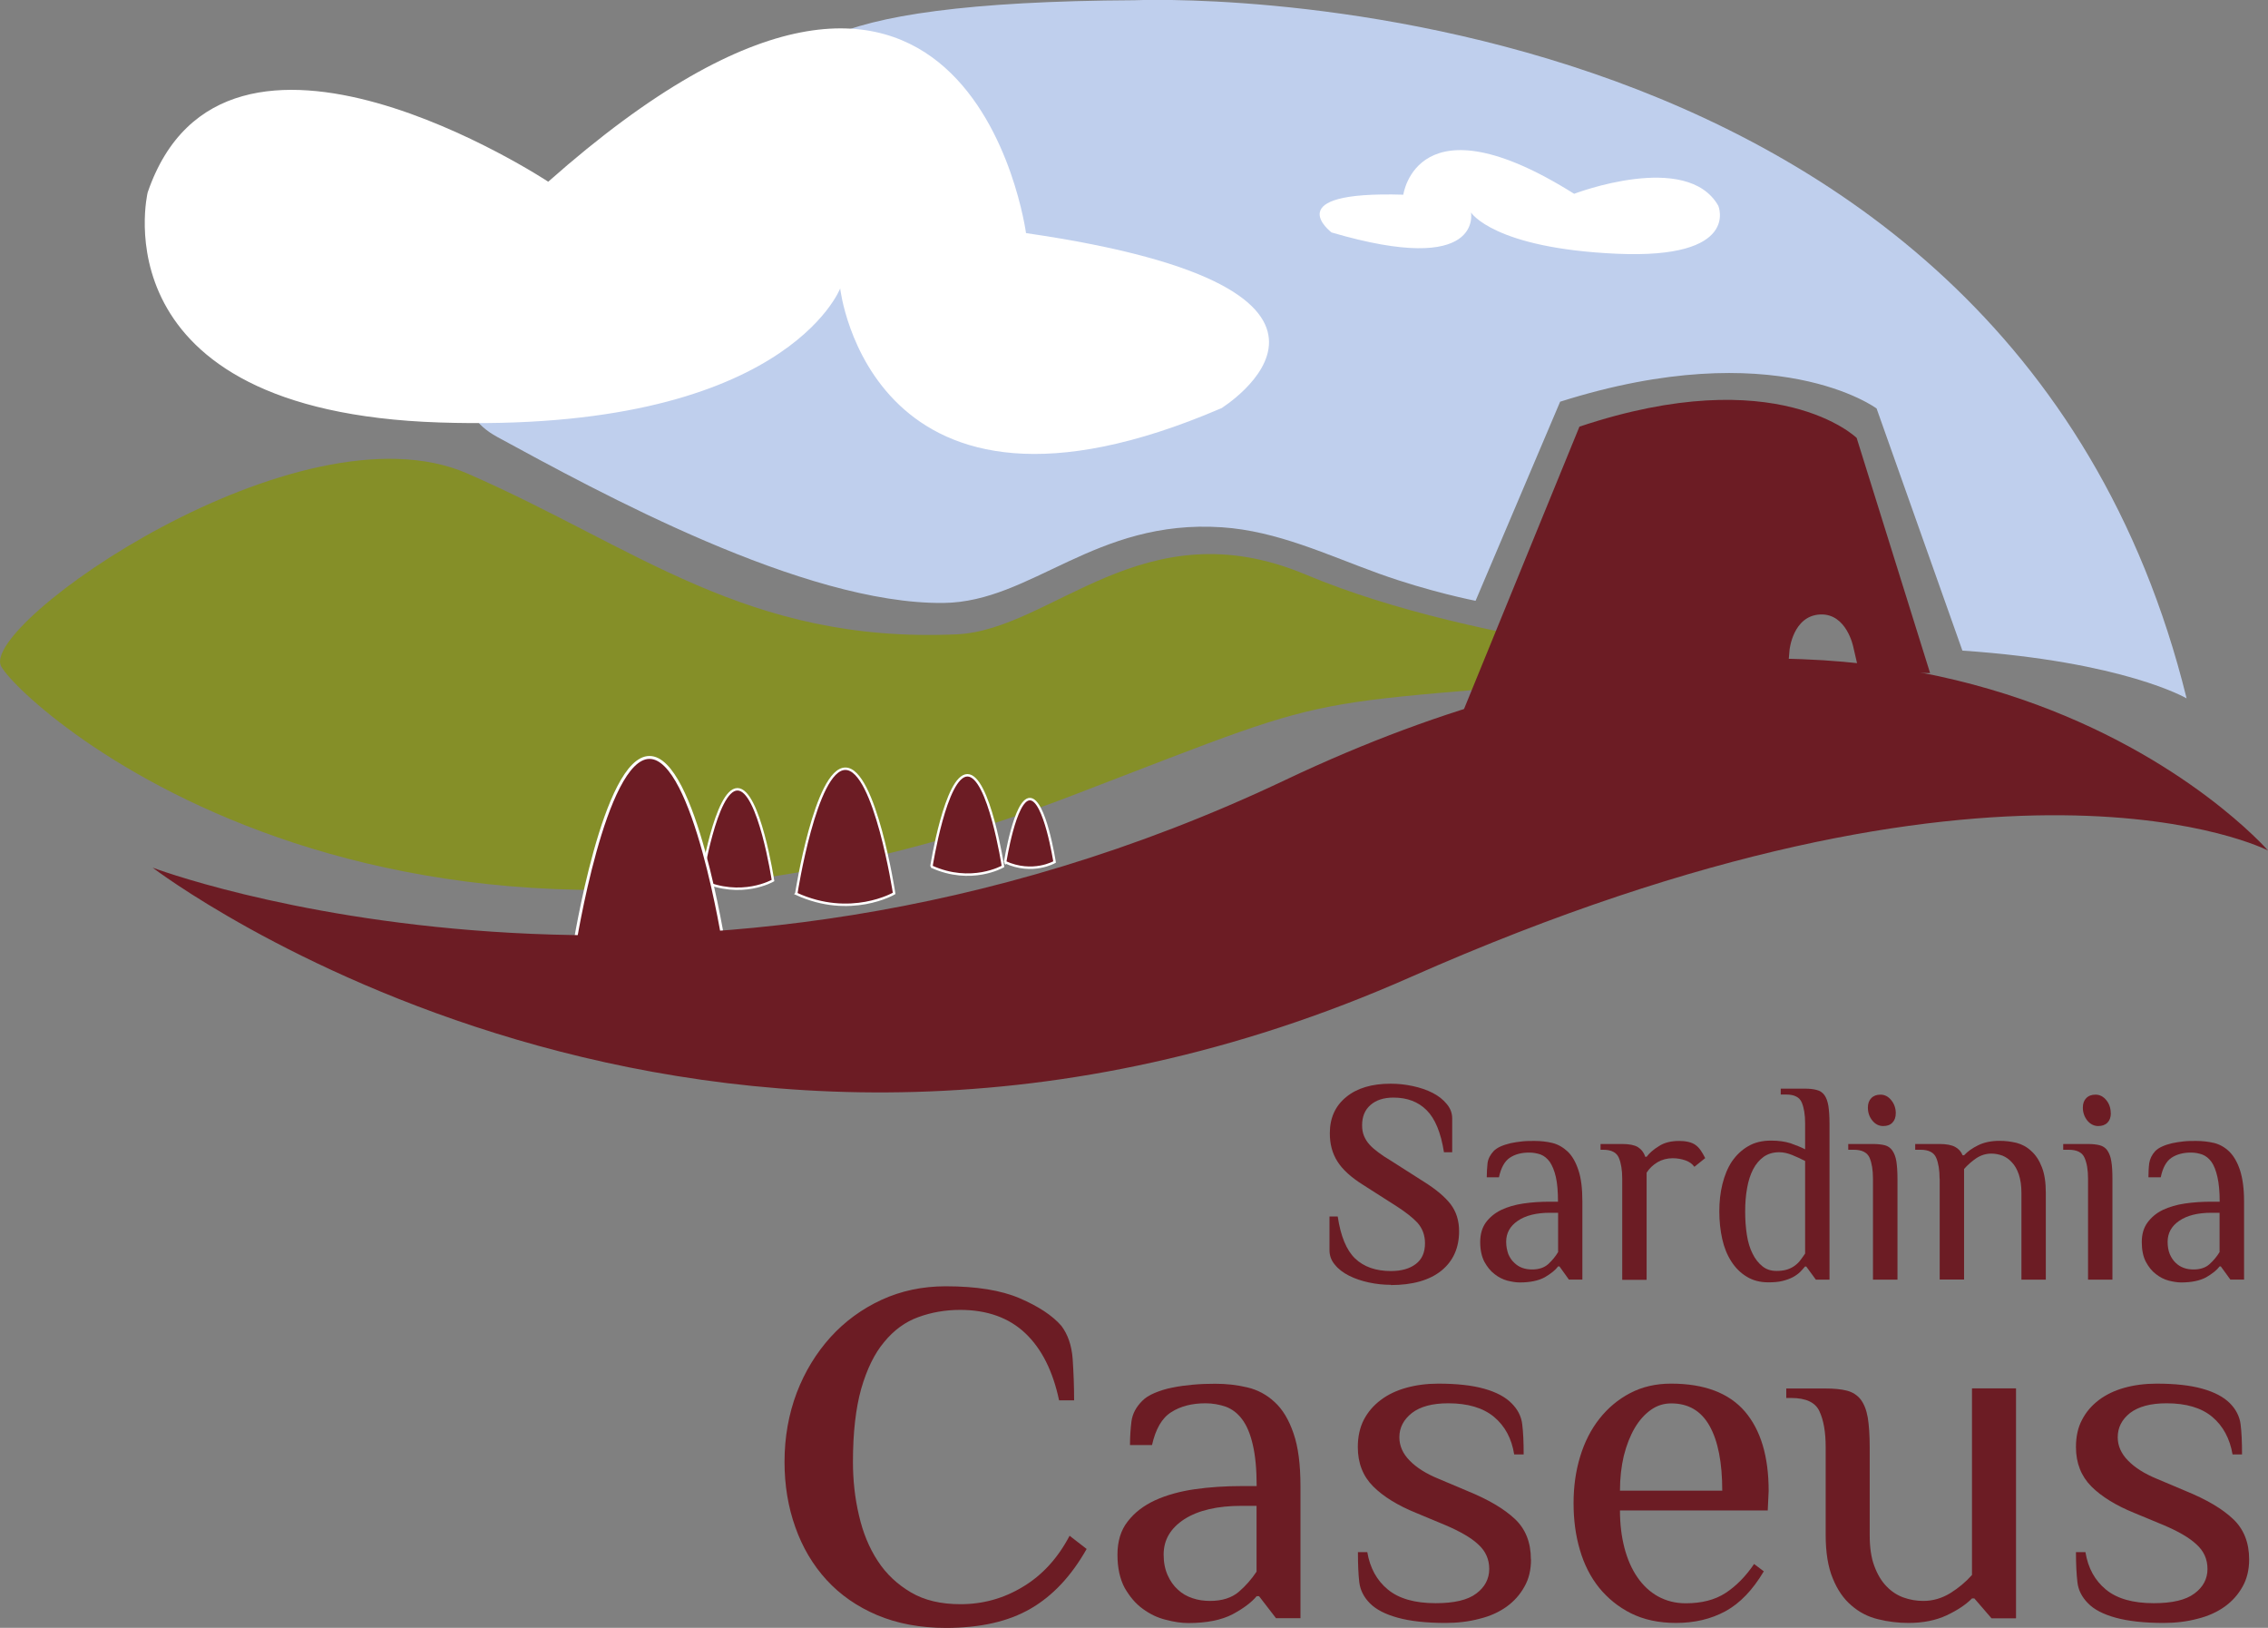 <?xml version="1.0" encoding="UTF-8"?>
<!DOCTYPE svg PUBLIC "-//W3C//DTD SVG 1.1//EN" "http://www.w3.org/Graphics/SVG/1.1/DTD/svg11.dtd">
<!-- Creator: CorelDRAW X6 -->
<svg xmlns="http://www.w3.org/2000/svg" xml:space="preserve" width="202.451mm" height="145.261mm" version="1.1" style="shape-rendering:geometricPrecision; text-rendering:geometricPrecision; image-rendering:optimizeQuality; fill-rule:evenodd; clip-rule:evenodd"
viewBox="0 0 20089 14414"
 xmlns:xlink="http://www.w3.org/1999/xlink">
 <rect x="0" y="0" width="20089" height="14414" fill="#808080" stroke="none"/>
 <defs>
  <style type="text/css">
   <![CDATA[
    .str0 {stroke:white;stroke-width:21.552}
    .str1 {stroke:white;stroke-width:25.849}
    .fil1 {fill:#6C1C24;fill-rule:nonzero}
    .fil0 {fill:#858F28;fill-rule:nonzero}
    .fil2 {fill:#BFCFED;fill-rule:nonzero}
    .fil3 {fill:white;fill-rule:nonzero}
   ]]>
  </style>
 </defs>
 <g id="Layer_x0020_1">
  <path class="fil0" d="M9503 7042c2706,-1039 1702,-733 5933,-1140 0,0 -2321,-163 -3870,-814 -1439,-605 -2245,492 -3094,529 -1858,82 -2838,-773 -4334,-1425 -1496,-650 -4334,1343 -4127,1710 206,366 3553,3421 9492,1140zm0 0z"/>
  <path class="fil1" d="M16446 3878c0,0 -702,-687 -2456,-100l-1263 3089c0,0 1439,276 2965,-740 30,-20 75,-37 132,-55l27 -316c0,0 29,-304 272,-315 235,-10 293,289 293,289l57 246c215,-16 437,-22 623,-16l-650 -2081zm0 0z"/>
  <path class="fil1 str0" d="M6213 7797c0,0 127,-808 319,-808 192,0 315,808 315,808 0,0 -280,163 -634,1zm0 0z"/>
  <path class="fil1 str1" d="M5088 8376c0,0 264,-1669 665,-1669 401,0 661,1666 661,1666 0,0 -585,338 -1326,3zm0 0z"/>
  <path class="fil1 str0" d="M7053 7913c0,0 172,-1106 435,-1106 262,0 432,1104 432,1104 0,0 -385,225 -868,3zm0 0z"/>
  <path class="fil1 str0" d="M8250 7673c0,0 127,-808 319,-808 191,0 315,807 315,807 0,0 -281,163 -635,1zm0 0z"/>
  <path class="fil1 str0" d="M8903 7635c0,0 87,-559 219,-559 133,0 219,557 219,557 0,0 -194,113 -439,1zm0 0z"/>
  <path class="fil2" d="M6351 2152c980,-159 2596,-104 2429,-125 0,0 -4671,-1996 1272,-2025 0,0 7707,-339 9316,6182 0,0 -551,-325 -1986,-423l-760 -2144c0,0 -893,-665 -2803,-60l-749 1763c0,0 -408,-79 -857,-241 -455,-164 -897,-377 -1390,-410 -1126,-75 -1683,661 -2465,670 -1242,14 -3058,-983 -3952,-1469 -796,-432 293,-1446 1946,-1718zm0 0z"/>
  <path class="fil1" d="M1352 7683c0,0 4883,3736 11138,971 5267,-2329 7599,-1123 7599,-1123 0,0 -2928,-3365 -8705,-624 -5366,2546 -10032,776 -10032,776zm0 0z"/>
  <path class="fil3" d="M10815 3617c0,0 1710,-1054 -1727,-1553 0,0 -505,-3756 -4232,-455 0,0 -2867,-1892 -3548,95 0,0 -469,1938 2586,2037 3056,100 3548,-1187 3548,-1187 0,0 269,2395 3373,1062zm0 0z"/>
  <path class="fil3" d="M11794 2058c0,0 -487,-368 636,-334 0,0 120,-883 1513,-8 0,0 999,-383 1277,106 0,0 201,473 -896,425 -1096,-48 -1295,-366 -1295,-366 0,0 116,574 -1236,177zm0 0z"/>
  <path class="fil1" d="M12320 11377c-66,0 -131,-7 -196,-21 -65,-14 -123,-34 -175,-60 -51,-26 -94,-58 -125,-97 -33,-38 -48,-82 -48,-129l0 -298 73 0c26,174 77,298 154,372 78,74 184,111 317,111 91,0 165,-20 220,-62 55,-41 82,-103 82,-184 0,-72 -23,-132 -66,-181 -45,-48 -106,-95 -183,-145l-296 -189c-109,-68 -186,-138 -231,-210 -46,-73 -67,-155 -67,-249 0,-135 48,-242 145,-321 96,-79 228,-118 394,-118 65,0 131,7 196,21 65,14 124,34 175,60 51,26 93,59 125,98 33,39 49,81 49,129l0 299 -73 0c-27,-174 -79,-299 -154,-373 -74,-74 -172,-111 -293,-111 -86,0 -154,22 -203,65 -51,44 -75,104 -75,180 0,35 5,66 17,95 12,28 28,54 50,78 21,23 48,46 78,68 30,23 65,46 104,69l295 188c109,68 189,135 240,201 50,66 75,145 75,240 0,146 -52,263 -156,348 -105,85 -255,128 -449,128zm0 0z"/>
  <path class="fil1" d="M13897 11331l-84 -117 -12 0c-24,33 -64,64 -118,96 -55,30 -128,46 -221,46 -34,0 -70,-6 -111,-16 -39,-11 -78,-30 -113,-58 -36,-27 -65,-64 -90,-109 -24,-46 -37,-105 -37,-174 0,-71 17,-128 50,-174 34,-46 80,-84 136,-111 56,-27 122,-46 196,-57 74,-11 152,-16 235,-16l72 0c0,-89 -6,-162 -19,-219 -13,-57 -32,-101 -54,-134 -23,-31 -50,-53 -81,-65 -32,-11 -66,-17 -102,-17 -68,0 -125,15 -171,46 -46,31 -78,89 -96,173l-108 0c0,-44 3,-87 7,-125 5,-38 23,-74 54,-107 14,-15 35,-29 61,-41 27,-12 57,-21 89,-29 32,-7 66,-12 103,-16 36,-4 73,-4 110,-4 55,0 108,6 158,18 51,13 95,39 136,77 40,39 71,94 94,164 24,71 35,163 35,277l0 692 -120 0zm-96 -592l-72 0c-121,0 -216,24 -285,71 -69,47 -103,109 -103,186 0,41 8,77 19,109 13,30 30,56 52,76 21,21 45,36 72,46 28,10 57,14 87,14 60,0 107,-16 142,-47 35,-32 64,-67 88,-107l0 -347zm0 0z"/>
  <path class="fil1" d="M14369 10437c0,-76 -10,-138 -30,-185 -20,-47 -66,-71 -138,-71l-24 0 0 -51 192 0c61,0 107,9 138,27 30,19 53,47 66,86l12 0c24,-32 60,-64 109,-94 48,-32 109,-46 181,-46 25,0 50,2 78,8 27,6 50,16 67,29 19,14 33,30 46,49 13,19 25,41 38,66l-96 77c-18,-26 -44,-44 -79,-57 -35,-12 -72,-19 -114,-19 -48,0 -93,12 -133,35 -40,24 -73,55 -97,93l0 949 -216 0 0 -894zm0 0z"/>
  <path class="fil1" d="M16204 11331l-120 0 -85 -116 -11 0c-13,16 -28,32 -44,49 -18,17 -39,32 -65,46 -25,13 -55,24 -91,33 -35,9 -78,12 -125,12 -72,0 -136,-16 -191,-50 -54,-32 -100,-78 -136,-134 -37,-57 -64,-123 -81,-199 -17,-76 -26,-158 -26,-245 0,-87 9,-168 28,-244 19,-75 46,-142 84,-199 39,-56 86,-101 143,-134 57,-34 125,-50 203,-50 67,0 125,8 174,24 48,17 91,34 128,53l0 -230c0,-77 -10,-138 -30,-185 -20,-47 -66,-70 -138,-70l-48 0 0 -52 216 0c41,0 75,4 104,12 28,7 50,22 67,45 17,24 28,55 35,95 6,40 10,93 10,155l0 1383zm-216 -1051c-37,-19 -75,-37 -115,-53 -40,-16 -77,-24 -114,-24 -54,0 -100,14 -138,41 -37,27 -69,64 -93,111 -24,47 -42,102 -53,166 -12,65 -17,134 -17,207 0,74 5,143 15,207 10,64 27,120 51,167 23,47 53,84 87,111 35,28 75,41 125,41 35,0 66,-4 92,-12 26,-8 50,-20 70,-35 20,-15 37,-31 51,-51 14,-18 27,-37 40,-56l0 -821zm0 0z"/>
  <path class="fil1" d="M16806 11331l-216 0 0 -894c0,-76 -10,-138 -30,-185 -21,-47 -67,-71 -140,-71l-49 0 0 -51 218 0c42,0 77,4 106,11 28,8 50,23 66,46 17,24 29,55 36,95 6,40 10,91 10,155l0 895zm-14 -1474c0,36 -10,64 -30,84 -20,21 -47,30 -81,30 -38,0 -70,-16 -96,-48 -27,-33 -40,-71 -40,-116 0,-35 10,-63 30,-83 20,-21 47,-31 81,-31 38,0 69,16 96,49 26,32 40,71 40,115zm0 0z"/>
  <path class="fil1" d="M17180 10437c0,-76 -10,-138 -30,-185 -20,-47 -66,-71 -138,-71l-48 0 0 -51 216 0c61,0 107,9 138,26 31,17 53,41 66,74l13 0c30,-33 72,-63 125,-89 53,-26 116,-39 189,-39 52,0 101,6 151,18 49,13 93,37 131,73 39,35 70,82 93,142 24,60 35,136 35,228l0 768 -216 0 0 -768c0,-64 -8,-118 -23,-163 -15,-44 -35,-80 -61,-107 -25,-28 -53,-47 -84,-60 -31,-11 -64,-18 -98,-18 -49,0 -93,14 -134,41 -41,28 -77,60 -108,95l0 979 -216 0 0 -894zm0 0z"/>
  <path class="fil1" d="M18711 11331l-216 0 0 -894c0,-76 -10,-138 -31,-185 -20,-47 -67,-71 -140,-71l-49 0 0 -51 218 0c43,0 78,4 105,11 29,8 52,23 68,46 16,24 29,55 35,95 7,40 10,91 10,155l0 895zm-14 -1474c0,36 -10,64 -30,84 -21,21 -48,30 -82,30 -36,0 -69,-16 -96,-48 -26,-33 -40,-71 -40,-116 0,-35 10,-63 30,-83 20,-21 48,-31 82,-31 37,0 69,16 96,49 26,32 39,71 39,115zm0 0z"/>
  <path class="fil1" d="M19756 11331l-85 -117 -11 0c-24,33 -64,64 -118,96 -55,30 -130,46 -221,46 -34,0 -71,-6 -111,-16 -41,-11 -78,-30 -114,-58 -36,-27 -65,-64 -89,-109 -24,-46 -36,-105 -36,-174 0,-71 17,-128 51,-174 34,-46 79,-84 135,-111 57,-27 122,-46 196,-57 74,-11 153,-16 235,-16l73 0c0,-89 -7,-162 -20,-219 -13,-57 -30,-101 -53,-134 -23,-31 -50,-53 -82,-65 -32,-11 -64,-17 -100,-17 -68,0 -125,15 -172,46 -46,31 -78,89 -95,173l-109 0c0,-44 2,-87 7,-125 6,-38 23,-74 53,-107 15,-15 35,-29 62,-41 26,-12 55,-21 88,-29 32,-7 67,-12 102,-16 37,-4 73,-4 111,-4 55,0 107,6 159,18 51,13 96,39 135,77 39,39 71,94 94,164 23,71 36,163 36,277l0 692 -120 0zm-96 -592l-73 0c-121,0 -215,24 -284,71 -69,47 -103,109 -103,186 0,41 6,77 19,109 13,30 30,56 51,76 21,21 45,36 73,46 27,10 56,14 87,14 59,0 107,-16 141,-47 35,-32 65,-67 89,-107l0 -347zm0 0z"/>
  <path class="fil1" d="M9381 12400c-55,-259 -154,-457 -300,-595 -145,-137 -338,-206 -576,-206 -133,0 -256,22 -371,64 -116,42 -217,116 -302,220 -87,103 -154,242 -204,415 -48,172 -73,387 -73,647 0,162 17,320 53,472 35,153 89,286 166,404 76,117 175,209 294,279 120,71 266,105 440,105 199,0 383,-51 554,-155 170,-102 308,-253 412,-451l151 117c-136,240 -301,416 -497,529 -197,114 -446,170 -749,170 -228,0 -431,-38 -609,-113 -177,-75 -327,-179 -448,-311 -122,-133 -214,-289 -277,-467 -64,-179 -96,-372 -96,-579 0,-219 37,-424 108,-612 72,-188 172,-351 299,-492 126,-139 277,-250 452,-331 174,-80 364,-120 569,-120 271,0 489,35 655,106 165,71 289,152 369,244 57,76 91,172 100,291 8,119 13,241 13,369l-132 0zm0 0z"/>
  <path class="fil1" d="M11303 14330l-151 -196 -21 0c-44,53 -114,107 -213,160 -97,51 -229,78 -393,78 -60,0 -127,-10 -199,-29 -73,-18 -140,-50 -204,-97 -64,-46 -116,-109 -160,-185 -42,-79 -64,-176 -64,-295 0,-118 30,-217 91,-294 61,-79 141,-140 242,-187 101,-46 219,-79 351,-98 132,-19 272,-28 419,-28l130 0c0,-149 -12,-273 -35,-369 -22,-95 -54,-170 -95,-224 -40,-53 -88,-89 -144,-110 -56,-19 -116,-30 -179,-30 -120,0 -222,26 -304,79 -82,51 -138,149 -170,291l-195 0c0,-75 5,-146 13,-210 9,-66 40,-126 95,-181 26,-27 62,-50 109,-70 48,-20 100,-37 158,-48 58,-12 119,-20 184,-26 65,-6 130,-8 196,-8 98,0 192,10 283,32 91,21 172,64 242,129 71,64 127,157 168,277 42,120 62,276 62,470l0 1168 -217 0zm-173 -996l-130 0c-216,0 -385,39 -509,118 -123,80 -184,183 -184,314 0,69 12,129 35,181 23,52 53,95 91,129 37,35 81,60 130,76 49,17 101,24 156,24 106,0 190,-27 253,-80 62,-53 114,-113 158,-179l0 -583zm0 0z"/>
  <path class="fil1" d="M13561 13809c0,93 -19,173 -59,242 -38,69 -91,128 -157,176 -66,47 -145,84 -240,107 -93,25 -194,37 -300,37 -173,0 -314,-16 -423,-46 -110,-30 -192,-72 -247,-127 -55,-55 -86,-117 -95,-187 -8,-68 -12,-158 -12,-267l83 0c24,141 84,250 182,331 98,81 239,121 424,121 164,0 284,-28 360,-86 76,-57 114,-130 114,-217 0,-86 -32,-158 -97,-217 -64,-60 -162,-116 -291,-171l-259 -108c-163,-66 -291,-145 -381,-235 -91,-91 -136,-207 -136,-348 0,-93 18,-173 53,-242 37,-70 86,-127 150,-175 63,-48 139,-84 225,-108 86,-24 181,-37 284,-37 165,0 301,15 407,45 107,30 188,73 242,128 55,54 87,117 95,185 9,69 13,159 13,269l-84 0c-22,-141 -82,-252 -179,-333 -97,-80 -232,-120 -405,-120 -141,0 -248,29 -322,86 -73,58 -111,129 -111,215 0,75 30,144 91,206 60,62 145,116 255,161l258 109c184,75 323,157 419,247 95,89 142,209 142,358zm0 0z"/>
  <path class="fil1" d="M15658 13375l-1309 0c0,118 13,228 39,329 26,100 64,188 115,262 50,73 111,130 183,170 73,40 154,61 246,61 141,0 258,-30 352,-91 93,-61 178,-146 253,-257l86 65c-98,165 -211,283 -339,353 -129,70 -275,104 -439,104 -153,0 -285,-29 -398,-85 -112,-56 -206,-133 -283,-227 -76,-95 -133,-207 -170,-335 -38,-128 -56,-266 -56,-413 0,-147 19,-284 58,-412 39,-129 96,-241 171,-336 75,-95 165,-171 272,-227 107,-56 227,-84 363,-84 293,0 511,82 653,246 141,165 211,398 211,704l-8 172zm-403 -174c0,-249 -37,-440 -112,-574 -75,-134 -188,-200 -340,-200 -66,0 -127,19 -181,58 -55,39 -103,93 -143,161 -40,69 -72,150 -96,245 -22,94 -34,197 -34,309l906 0zm0 0z"/>
  <path class="fil1" d="M17856 14330l-216 0 -152 -176 -21 0c-55,56 -130,105 -225,150 -95,44 -207,67 -337,67 -92,0 -182,-11 -270,-33 -88,-21 -166,-61 -235,-121 -70,-59 -125,-139 -166,-240 -42,-101 -63,-230 -63,-386l0 -779c0,-130 -18,-235 -55,-315 -36,-79 -120,-118 -250,-118l-44 0 0 -84 348 0c75,0 138,6 189,19 50,13 91,39 122,78 30,40 51,92 63,161 11,68 17,155 17,261l0 778c0,110 13,201 41,275 27,73 63,134 108,180 44,46 95,79 151,99 56,20 114,30 175,30 86,0 165,-24 239,-69 74,-46 138,-100 192,-161l0 -1652 390 0 0 2035zm0 0z"/>
  <path class="fil1" d="M19922 13809c0,93 -20,173 -59,242 -39,69 -91,128 -158,176 -66,47 -146,84 -240,107 -94,25 -194,37 -300,37 -172,0 -314,-16 -424,-46 -109,-30 -192,-72 -245,-127 -55,-55 -87,-117 -95,-187 -8,-68 -13,-158 -13,-267l84 0c23,141 83,250 181,331 98,81 239,121 424,121 164,0 284,-28 361,-86 77,-57 115,-130 115,-217 0,-86 -32,-158 -97,-217 -64,-60 -161,-116 -291,-171l-260 -108c-163,-66 -291,-145 -381,-235 -90,-91 -136,-207 -136,-348 0,-93 17,-173 54,-242 36,-70 86,-127 149,-175 64,-48 139,-84 225,-108 86,-24 182,-37 286,-37 164,0 300,15 406,45 107,30 188,73 243,128 54,54 86,117 95,185 9,69 13,159 13,269l-84 0c-24,-141 -84,-252 -180,-333 -96,-80 -231,-120 -404,-120 -142,0 -249,29 -324,86 -73,58 -109,129 -109,215 0,75 30,144 91,206 60,62 145,116 254,161l258 109c184,75 323,157 418,247 95,89 143,209 143,358zm0 0z"/>
 </g>
</svg>
